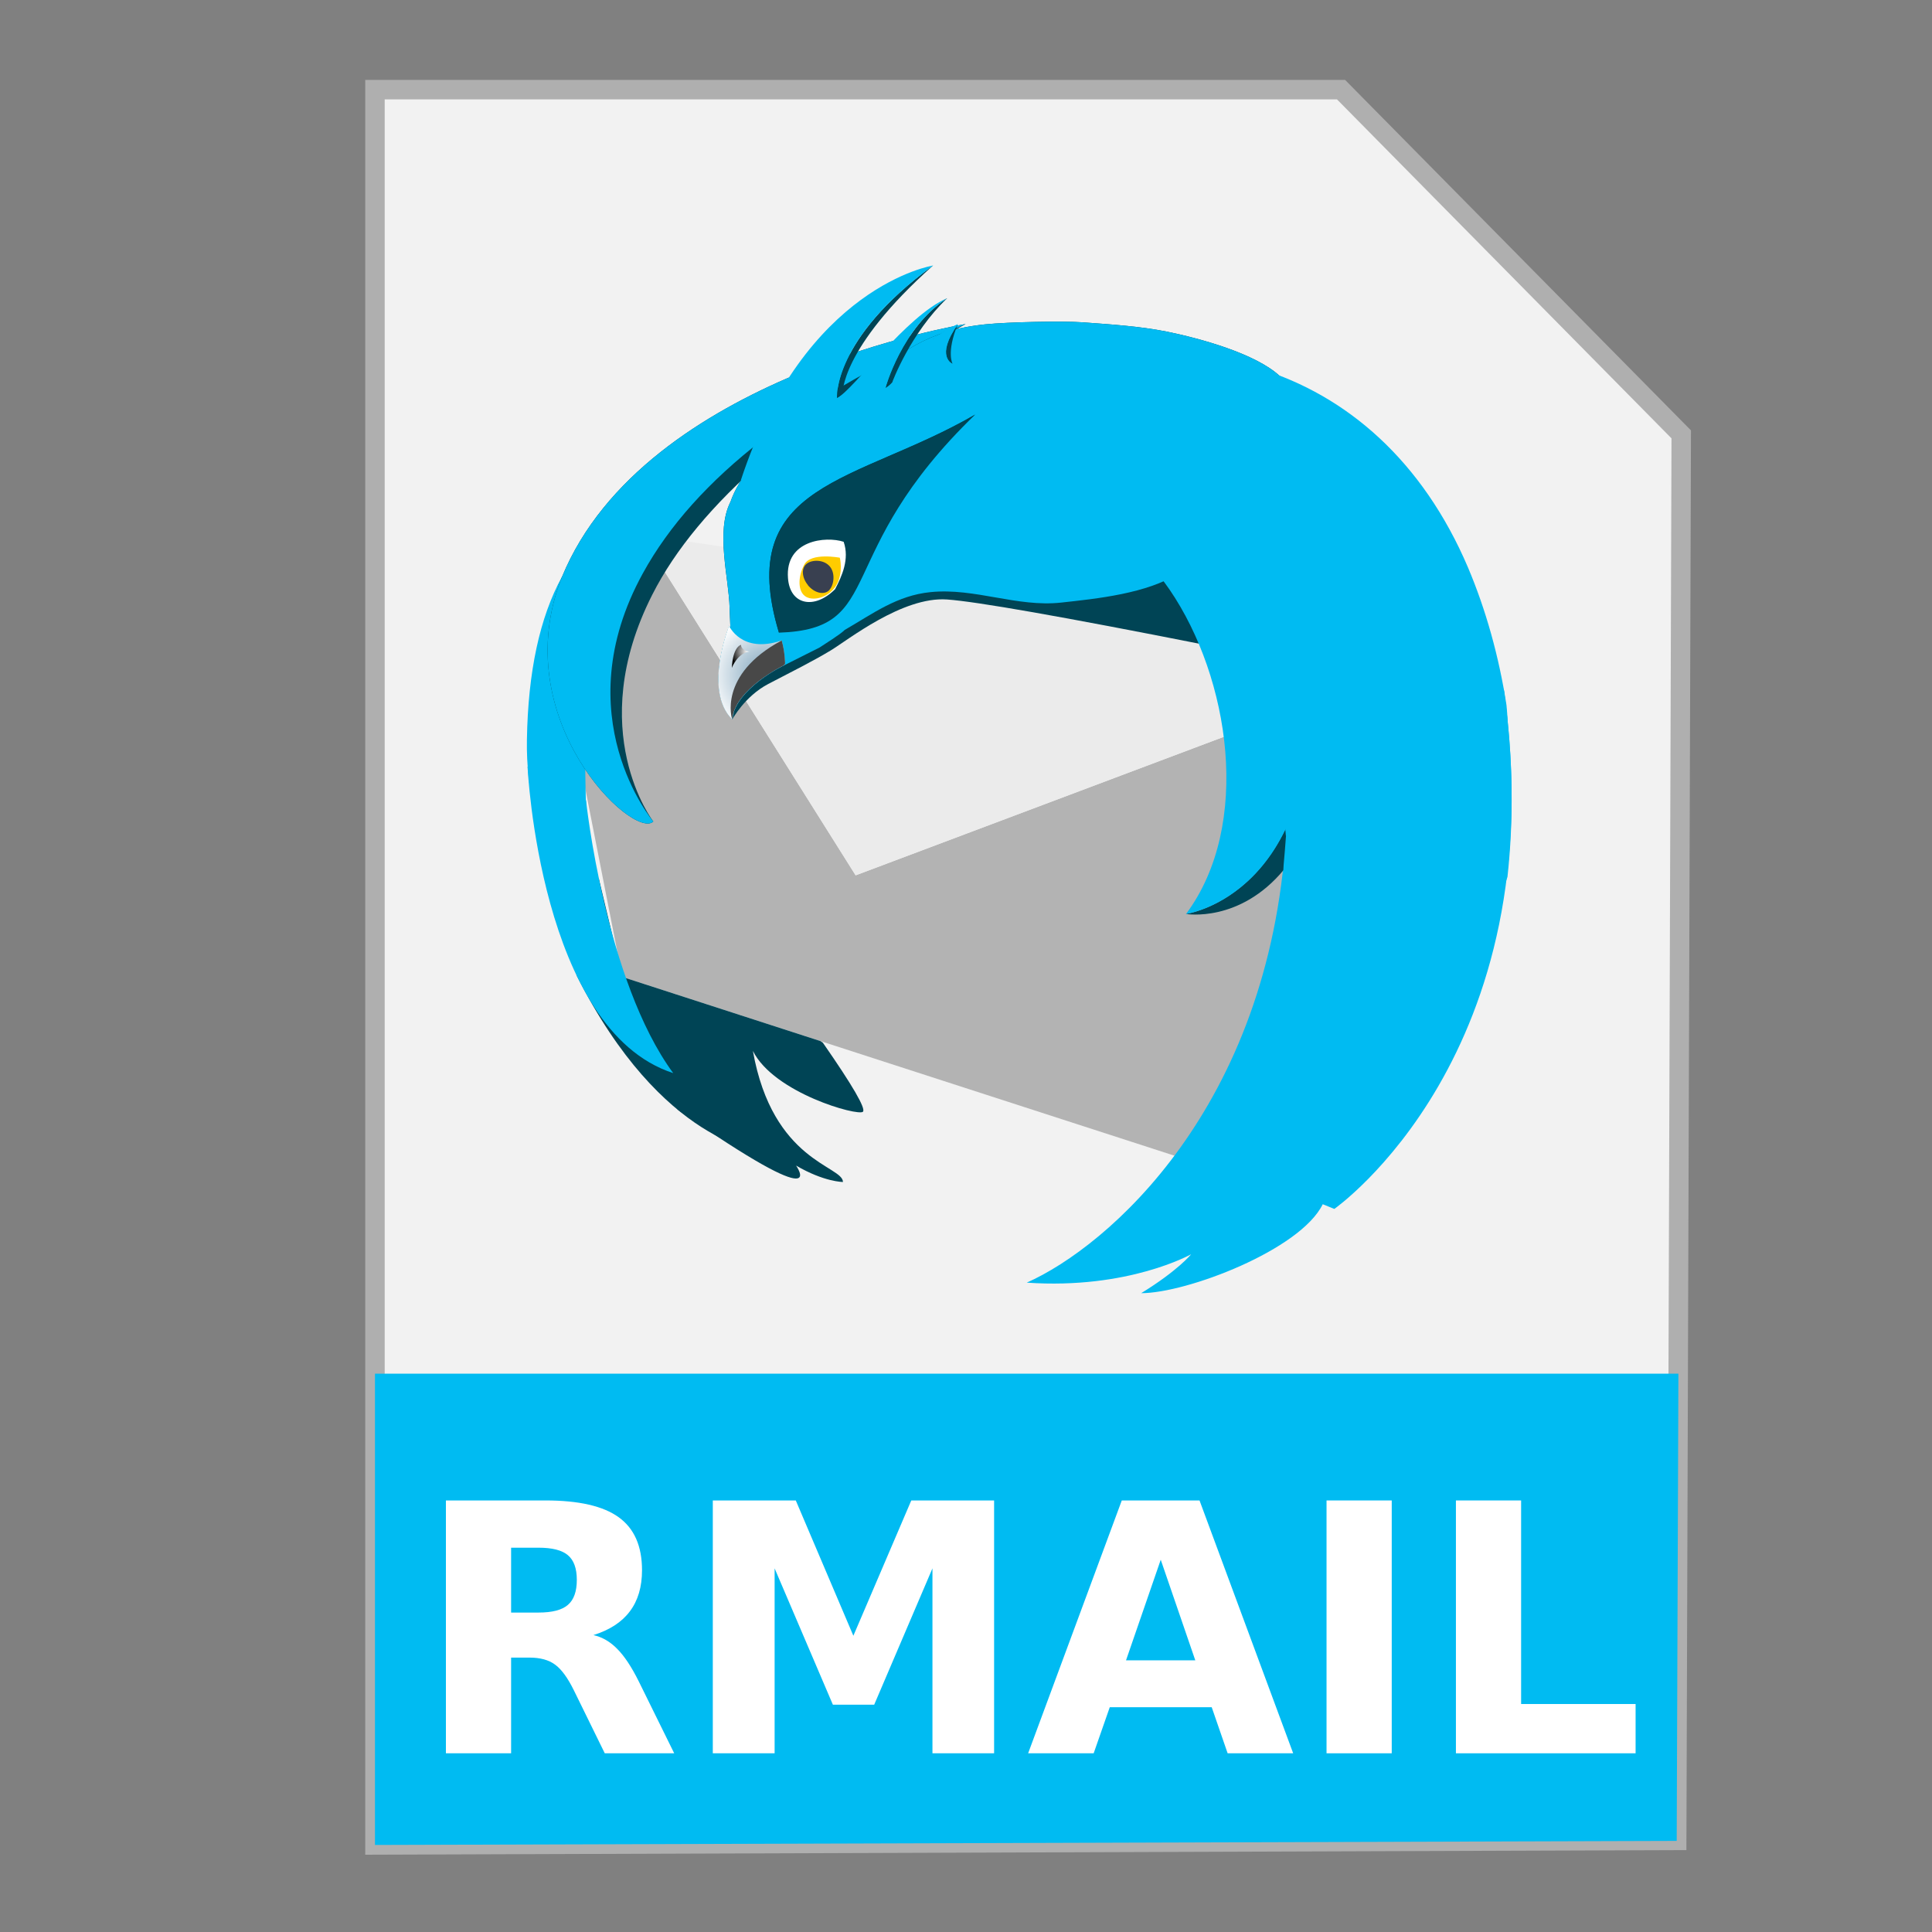 <?xml version="1.0" encoding="UTF-8" standalone="no"?>
<!-- Created with Inkscape (http://www.inkscape.org/) -->

<svg
   xmlns:dc="http://purl.org/dc/elements/1.1/"
   xmlns:cc="http://creativecommons.org/ns#"
   xmlns:rdf="http://www.w3.org/1999/02/22-rdf-syntax-ns#"
   xmlns:svg="http://www.w3.org/2000/svg"
   xmlns="http://www.w3.org/2000/svg"
   xmlns:xlink="http://www.w3.org/1999/xlink"
   xmlns:sodipodi="http://sodipodi.sourceforge.net/DTD/sodipodi-0.dtd"
   xmlns:inkscape="http://www.inkscape.org/namespaces/inkscape"
   width="500"
   height="500"
   id="svg2"
   version="1.1"
   inkscape:version="0.91 r13725"
   sodipodi:docname="message-x-gnu-rmail.svg">
  <rect width="100%" height="100%" fill="#808080" stroke="none"/>
  <defs
     id="defs4">
    <radialGradient
       inkscape:collect="always"
       xlink:href="#SVGID_26_-6"
       id="radialGradient4035-3"
       gradientUnits="userSpaceOnUse"
       gradientTransform="matrix(2.05,0,0,-2.05,-2534.506,-3679.734)"
       cx="1304.855"
       cy="-1894.631"
       r="12.969" />
    <radialGradient
       id="SVGID_26_-6"
       cx="1304.855"
       cy="-1894.631"
       r="12.969"
       gradientTransform="matrix(0.205,0,0,-0.205,-254.242,82.503)"
       gradientUnits="userSpaceOnUse">
      <stop
         offset="0"
         stop-color="#769EB8"
         id="stop238-7" />
      <stop
         offset="1"
         stop-color="#FFF"
         id="stop240-5" />
    </radialGradient>
    <radialGradient
       inkscape:collect="always"
       xlink:href="#SVGID_27_-5"
       id="radialGradient4037-3"
       gradientUnits="userSpaceOnUse"
       gradientTransform="matrix(2.05,0,0,-2.05,-2534.506,-3679.734)"
       cx="1300.605"
       cy="-1889.631"
       r="3.778" />
    <radialGradient
       id="SVGID_27_-5"
       cx="1300.605"
       cy="-1889.631"
       r="3.778"
       gradientTransform="matrix(0.205,0,0,-0.205,-254.242,82.503)"
       gradientUnits="userSpaceOnUse">
      <stop
         offset="0.01"
         stop-color="#FFF"
         id="stop247-6" />
      <stop
         offset="1"
         stop-color="#000"
         id="stop249-2" />
    </radialGradient>
  </defs>
  <sodipodi:namedview
     id="base"
     pagecolor="#ffffff"
     bordercolor="#666666"
     borderopacity="1.0"
     inkscape:pageopacity="0.0"
     inkscape:pageshadow="2"
     inkscape:zoom="0.60666665"
     inkscape:cx="217.85997"
     inkscape:cy="151.55179"
     inkscape:document-units="px"
     inkscape:current-layer="layer1"
     showgrid="false"
     inkscape:window-width="1366"
     inkscape:window-height="715"
     inkscape:window-x="0"
     inkscape:window-y="24"
     inkscape:window-maximized="1" />
  <g
     inkscape:label="Layer 1"
     inkscape:groupmode="layer"
     id="layer1"
     transform="translate(0,-552.362)">
    <g
       id="g3386">
      <g
         id="g3406">
        <path
           style="fill:#f2f2f2;fill-rule:evenodd;stroke:#afafaf;stroke-width:5.035;stroke-linecap:butt;stroke-linejoin:miter;stroke-miterlimit:4;stroke-dasharray:none;stroke-opacity:1"
           d="m 97.041,1029.836 336.888,-1.174 1.174,-363.886 -88.037,-89.211 -250.025,0 z"
           id="path3364"
           inkscape:connector-curvature="0" />
        <path
           style="fill:#00bbf2;fill-opacity:1;stroke:none;stroke-width:5;stroke-miterlimit:4;stroke-dasharray:none;stroke-opacity:1"
           d="m 97.041,907.867 0,121.968 336.889,-1.048 0.438,-120.919 -337.326,0 z"
           id="rect4228"
           inkscape:connector-curvature="0" />
        <g
           transform="matrix(0.591,0,0,0.591,115.669,606.307)"
           id="g4281">
          <path
             inkscape:connector-curvature="0"
             style="fill:#b3b3b3;fill-opacity:1;stroke:none"
             id="path22"
             d="M 374.591,218.426 178.966,292.033 89.052,149.038 49.819,199.259 76.774,336.515 327.19,417.59 386.029,317.648 374.591,218.426 Z" />
          <path
             inkscape:connector-curvature="0"
             style="fill:#ebebeb;fill-opacity:1;stroke:none"
             id="path38"
             d="m 374.591,218.426 -3.879,-33.614 -277.741,-40.783 -1.47,1.87 -2.45,3.139 89.914,142.995 195.625,-73.607 z" />
          <path
             inkscape:connector-curvature="0"
             style="fill:#004455;fill-opacity:1"
             id="path65"
             d="M 163.579,364.62 76.774,336.515 66.486,293.382 48.279,287.413 c 0,0 18.957,59.449 52.771,107.221 68.528,47.762 51.781,24.496 51.851,24.496 12.258,7.179 20.456,7.179 20.516,7.179 -0.04,-7.179 -30.795,-8.708 -39.443,-57.4 9.178,18.447 46.082,28.695 48.191,26.645 1.35,-1.37 -4.499,-11.448 -17.547,-30.225 l -1.04,-0.71 z" />
          <path
             inkscape:connector-curvature="0"
             style="fill:#004455;fill-opacity:1"
             id="path74"
             d="m 137.973,412.991 c 0,0 -43.772,-2.979 -81.026,-76.846 -21.996,-76.416 29.025,43.952 81.076,76.846 l -0.05,0 z" />
          <path
             inkscape:connector-curvature="0"
             style="fill:#00bbf2;fill-opacity:1"
             id="path83"
             d="m 35.302,244.441 c 0,0 5.289,115.23 63.779,134.196 C 69.305,338.154 60.867,259.228 60.927,259.228 L 35.302,244.441 Z" />
          <path
             inkscape:connector-curvature="0"
             style="fill:#00bbf2;fill-opacity:1"
             id="path92"
             d="m 69.805,317.658 c -12.298,2.56 -35.614,-40.493 -34.784,-85.075 0.49,-29.725 5.599,-53.47 15.317,-71.237 l 10.248,84.565 c 0,0 0,57.91 9.288,71.757 l -0.07,0 z" />
          <path
             inkscape:connector-curvature="0"
             style="fill:#004455;fill-opacity:1"
             id="path94"
             d="m 227.147,50.625 c 0,0 -140.435,22.556 -176.759,110.7 -24.906,62.289 31.464,115.589 39.983,107.131 -0.04,0 -30.615,-39.793 -0.49,-99.242 C 109.908,129.571 155.67,90.048 227.147,50.625 Z" />
          <path
             inkscape:connector-curvature="0"
             style="fill:#00bbf2"
             id="path103"
             d="m 227.147,50.625 c 0,0 -140.435,22.556 -176.759,110.7 -24.906,62.289 31.464,115.589 39.983,107.131 -0.04,0 -38.993,-46.132 -4.589,-108.661 C 108.658,118.113 155.77,81.72 227.147,50.625 Z" />
          <path
             inkscape:connector-curvature="0"
             style="fill:#004455;fill-opacity:1"
             id="path114"
             d="m 364.743,73.431 c -10.658,-9.968 -35.404,-16.627 -49.421,-19.477 -12.078,-2.42 -24.936,-3.199 -37.103,-4.099 -8.419,-0.6 -32.354,-0.15 -42.522,0.9 -25.665,2.66 -35.944,12.138 -56.58,26.725 -18.927,13.308 -46.762,27.805 -54.99,51.071 -6.519,12.918 -0.65,33.534 -0.35,46.232 l 0.35,8.938 c -0.39,-0.63 -0.57,-1.03 -0.51,-1.03 0.06,0 -11.398,28.275 1.33,41.003 0.12,-1.15 0.39,-2.28 0.84,-3.379 l -0.82,3.379 c 0,0 5.559,-10.168 15.767,-15.477 10.208,-5.309 19.577,-9.998 27.205,-14.597 7.629,-4.589 31.524,-23.736 51.011,-22.386 12.978,0.91 50.561,7.519 112.76,19.816 l 6.489,-31.424 -11.768,-8.878 c 1.25,-3.299 2.21,-6.809 4.039,-9.798 4.459,-7.689 5.019,-14.387 4.939,-23.166 10.378,-2.45 21.996,-6.719 28.795,-15.527 5.779,-7.709 8.558,-21.316 0.61,-28.825 l -0.07,0 z" />
          <path
             inkscape:connector-curvature="0"
             style="fill:#00bbf2"
             id="path123"
             d="m 364.743,73.431 c -10.658,-9.968 -35.404,-16.627 -49.421,-19.477 -12.078,-2.42 -24.936,-3.199 -37.103,-4.099 -8.419,-0.6 -32.354,-0.15 -42.522,0.9 -25.665,2.66 -35.944,12.138 -56.58,26.725 -18.927,13.308 -46.762,27.805 -54.99,51.071 -6.519,12.918 -0.65,33.534 -0.35,46.232 l 0.35,8.938 c -0.39,-0.63 -0.57,-1.03 -0.51,-1.03 0.06,0 -11.398,28.275 1.33,41.003 1.37,-13.328 22.546,-23.576 22.616,-23.576 l 15.607,-7.849 c 2.38,-1.62 8.918,-5.599 11.008,-7.689 12.448,-7.199 22.876,-15.107 37.593,-16.567 19.417,-1.95 37.783,6.679 57.15,4.589 15.877,-1.72 37.583,-3.979 51.381,-12.768 6.479,-4.169 6.659,-12.608 10.408,-18.887 4.469,-7.669 5.029,-14.387 4.939,-23.166 10.378,-2.46 22.006,-6.719 28.785,-15.537 5.549,-7.709 8.329,-21.316 0.37,-28.825 l -0.06,0 z" />
          <path
             style="fill:#004455;fill-opacity:1"
             inkscape:connector-curvature="0"
             id="path125"
             d="m 218.949,39.357 c -2.24,0.94 -4.509,2.26 -6.749,3.829 2.28,-1.58 4.549,-2.909 6.809,-3.829 l -0.06,0 z m 0,0 c -19.746,12.808 -27.005,39.303 -26.935,39.303 2.01,-0.86 4.979,-4.629 8.978,-9.248 -2.4,2.77 -4.449,5.249 -6.069,6.949 0.1,-0.49 8.139,-21.836 24.086,-37.003 l -0.06,0 z m -6.149,-14.357 c -44.072,32.204 -42.053,58.06 -41.983,58.06 0.63,-0.33 1.46,-0.92 2.46,-1.72 -0.08,-0.02 -1.25,-19.906 39.583,-56.34 l -0.06,0 z m 10.918,25.625 c -10.168,14.357 -2.38,17.427 -2.31,17.427 0.06,0.01 -2.889,-4.769 2.31,-17.427 z m -10.838,6.689 c 3.259,-2.64 6.869,-5.019 10.908,-6.679 -4.199,1.74 -7.789,4.099 -10.848,6.679 -0.06,0 -0.06,0 0,0 l -0.06,0 z" />
          <path
             inkscape:connector-curvature="0"
             style="fill:#00bbf2"
             id="path132"
             d="m 128.665,119.123 c 27.925,-85.265 84.135,-94.123 84.195,-94.123 -44.122,32.204 -42.093,58.06 -42.033,58.06 7.219,-3.649 30.345,-36.184 48.171,-43.712 -19.766,12.808 -27.035,39.303 -26.975,39.303 4.899,-2.05 15.177,-21.096 31.794,-28.025 -10.188,14.357 -2.42,17.427 -2.36,17.427 l -92.794,51.071 z" />
          <path
             inkscape:connector-curvature="0"
             style="fill:#00bbf2;fill-opacity:1"
             id="path134"
             d="m 462.736,210.477 -89.524,-37.353 -7.689,86.615 c 0.98,5.609 1.64,11.648 2.07,18.047 -0.1,-1.06 -0.17,-2.09 -0.19,-3.129 -7.439,119.049 -78.066,180.018 -113.51,195.735 44.542,3.079 71.907,-12.418 71.967,-12.418 0.07,0 -5.969,7.299 -21.856,17.027 19.986,0 69.708,-18.957 79.506,-38.943 l 5.079,2.05 c -0.02,0 96.843,-67.668 74.187,-227.63 l -0.04,0 z" />
          <path
             style="fill:#004455;fill-opacity:1"
             inkscape:connector-curvature="0"
             id="path152"
             d="m 367.602,270.746 c -15.937,34.364 -44.092,38.193 -44.032,38.193 0.06,0 23.536,4.099 43.012,-19.477 2.78,-3.409 2.889,-9.968 1.08,-18.717 l -0.06,0 z" />
          <path
             inkscape:connector-curvature="0"
             style="fill:#00bbf2;fill-opacity:1"
             id="path161"
             d="m 462.736,210.477 -89.524,-37.353 -7.689,86.615 c 0.82,4.709 1.41,9.728 1.85,14.997 -0.03,-0.05 -0.03,-0.09 0.04,-0.09 0.04,1.04 0.11,2.07 0.22,3.129 -0.1,-1.03 -0.19,-2.03 -0.21,-3.029 -0.3,4.319 -0.67,8.558 -1.04,12.748 -1.15,18.647 -1.31,53.271 10.228,74.247 7.849,-11.878 15.737,-26.695 18.497,-41.533 1.23,15.077 -5.909,34.444 -12.898,49.471 2.31,2.63 5.029,4.789 8.129,6.399 1.17,0.49 2.36,0.86 3.609,1.17 9.818,-12.148 25.775,-34.584 29.915,-57.04 1.43,17.707 -8.648,41.403 -16.547,56.93 33.654,-9.208 56.6,-83.045 57.07,-84.365 -0.04,-0.02 -0.04,-0.02 0.02,-0.04 2.63,-24.126 2.7,-51.481 -1.62,-82.275 l -0.05,0 z" />
          <path
             inkscape:connector-curvature="0"
             style="fill:#00bbf2;fill-opacity:1"
             id="path174"
             d="m 392.688,251.02 c 5.629,32.804 -16.407,80.986 -16.347,80.986 0.06,0 32.924,-6.459 47.462,-76.506 0,0 -3.099,48.641 -9.508,60.109 -0.05,0 31.734,-14.857 38.463,-75.337 6.719,-60.479 -36.943,-97.383 -50.781,-90.204 -9.228,4.779 -12.318,38.433 -9.288,100.952 z" />
          <path
             inkscape:connector-curvature="0"
             style="fill:#00bbf2"
             id="path183"
             d="m 463.905,217.486 c 0,-0.02 0,-0.02 0.06,-0.04 -3.319,-21.466 -9.078,-41.863 -16.837,-60.209 -19.936,-46.782 -53.081,-75.347 -91.414,-87.125 -87.174,-8.199 -130.217,52.951 -130.157,52.951 32.844,0 68.018,10.538 90.924,43.912 26.325,38.563 36.224,102.952 7.169,141.975 -0.04,0 60.439,-8.199 54.35,-108.661 -0.04,0 21.486,42.033 -6.129,99.942 -0.04,0 55.83,-13.838 38.473,-121.458 -0.04,0 12.768,24.596 8.728,81.486 -0.04,0 23.026,-16.037 23.086,-65.088 -0.04,0 15.857,51.761 0.02,84.565 -0.04,0 0.23,-0.91 1.45,-1.81 4.939,-4.189 24.336,-20.746 20.346,-60.439 l -0.07,0 z" />
          <path
             inkscape:connector-curvature="0"
             style="fill:#004455;fill-opacity:1"
             id="path210"
             d="m 145.312,185.771 c 47.662,-1.54 22.386,-34.014 86.005,-95.513 -51.831,30.075 -105.811,29.395 -85.935,95.513 l -0.07,0 z" />
          <path
             inkscape:connector-curvature="0"
             style="fill:#004455;fill-opacity:1"
             id="path217"
             d="m 145.312,185.771 c 8.379,-12.138 36.733,-59.289 86.005,-95.513 -51.831,30.075 -105.811,29.395 -85.935,95.513 l -0.07,0 z" />
          <path
             style="fill:#ffffff"
             inkscape:connector-curvature="0"
             id="path219"
             d="m 169.868,166.815 c -8.958,8.958 -19.686,6.869 -20.526,-4.939 -1.31,-16.687 16.587,-18.457 24.376,-15.907 2.63,7.559 -0.7,14.947 -3.789,20.846" />
          <path
             style="fill:#ffcc00;fill-opacity:1"
             inkscape:connector-curvature="0"
             id="path228"
             d="m 170.727,164.575 c -2.889,5.389 -9.638,7.559 -13.368,5.539 -3.809,-2.03 -3.789,-8.818 -0.84,-14.207 2.849,-5.399 15.437,-2.969 15.497,-2.969 0.06,-0.01 1.6,6.269 -1.29,11.638 z" />
          <path
             style="fill:#394050;fill-opacity:1"
             inkscape:connector-curvature="0"
             id="path235"
             d="m 158,164.905 c 2.63,3.279 6.649,4.449 9.018,2.6 2.28,-1.87 3.319,-7.339 0.74,-10.618 -2.67,-3.299 -7.969,-3.129 -10.228,-1.29 -2.42,1.85 -2.17,6.029 0.53,9.308 l -0.06,0 z" />
          <path
             style="fill:url(#radialGradient4035-3)"
             inkscape:connector-curvature="0"
             id="path242"
             d="m 148.061,199.429 c 0,0 0,-5.129 -1.48,-10.248 -17.647,5.989 -23.106,-6.479 -23.046,-6.479 0.06,0 -11.418,28.275 1.31,41.003 1.37,-13.328 22.546,-23.576 22.616,-23.576" />
          <path
             style="fill:#484848"
             inkscape:connector-curvature="0"
             id="path244"
             d="m 147.362,200.119 0.7,-0.69 c 0,0 0,-5.129 -1.48,-10.248 -28.065,15.027 -21.746,34.524 -21.686,34.524 1.29,-13.328 22.466,-23.576 22.526,-23.576 l -0.06,0 z" />
          <path
             style="fill:url(#radialGradient4037-3)"
             inkscape:connector-curvature="0"
             id="path251"
             d="m 124.766,201.069 c 0,0 0.15,-8.469 3.999,-10.008 -0.04,1.67 1.93,2.949 3.919,2.949 -5.369,0.53 -7.919,7.059 -7.849,7.059 l -0.07,0 z" />
        </g>
      </g>
      <g
         id="flowRoot3390"
         style="font-style:normal;font-weight:normal;font-size:40px;line-height:125%;font-family:sans-serif;letter-spacing:0px;word-spacing:0px;fill:#ffffff;fill-opacity:1;stroke:none;stroke-width:1px;stroke-linecap:butt;stroke-linejoin:miter;stroke-opacity:1"
         transform="matrix(1.122,0,0,1.122,18.233,838.207)">
        <path
           inkscape:connector-curvature="0"
           id="path3399"
           style="font-style:normal;font-variant:normal;font-weight:bold;font-stretch:normal;font-size:80px;font-family:sans-serif;-inkscape-font-specification:'sans-serif Bold';fill:#ffffff"
           d="m 107.969,117.187 q 4.727,0 6.758,-1.758 2.07,-1.758 2.07,-5.781 0,-3.984 -2.07,-5.703 -2.031,-1.719 -6.758,-1.719 l -6.328,0 0,14.961 6.328,0 z m -6.328,10.391 0,22.07 -15.039,0 0,-58.32 22.969,0 q 11.523,0 16.875,3.867 5.391,3.867 5.391,12.227 0,5.781 -2.812,9.492 -2.773,3.711 -8.398,5.469 3.086,0.703 5.508,3.203 2.461,2.461 4.961,7.5 l 8.164,16.562 -16.016,0 -7.109,-14.492 q -2.148,-4.375 -4.375,-5.977 -2.188,-1.602 -5.859,-1.602 l -4.258,0 z" />
        <path
           inkscape:connector-curvature="0"
           id="path3401"
           style="font-style:normal;font-variant:normal;font-weight:bold;font-stretch:normal;font-size:80px;font-family:sans-serif;-inkscape-font-specification:'sans-serif Bold';fill:#ffffff"
           d="m 148.164,91.328 19.141,0 13.281,31.211 13.359,-31.211 19.102,0 0,58.32 -14.219,0 0,-42.656 -13.438,31.445 -9.531,0 -13.438,-31.445 0,42.656 -14.258,0 0,-58.32 z" />
        <path
           inkscape:connector-curvature="0"
           id="path3403"
           style="font-style:normal;font-variant:normal;font-weight:bold;font-stretch:normal;font-size:80px;font-family:sans-serif;-inkscape-font-specification:'sans-serif Bold';fill:#ffffff"
           d="m 263.242,139.023 -23.516,0 -3.711,10.625 -15.117,0 21.602,-58.32 17.93,0 21.602,58.32 -15.117,0 -3.672,-10.625 z m -19.766,-10.82 15.977,0 -7.969,-23.203 -8.008,23.203 z" />
        <path
           inkscape:connector-curvature="0"
           id="path3405"
           style="font-style:normal;font-variant:normal;font-weight:bold;font-stretch:normal;font-size:80px;font-family:sans-serif;-inkscape-font-specification:'sans-serif Bold';fill:#ffffff"
           d="m 289.727,91.328 15.039,0 0,58.32 -15.039,0 0,-58.32 z" />
        <path
           inkscape:connector-curvature="0"
           id="path3407"
           style="font-style:normal;font-variant:normal;font-weight:bold;font-stretch:normal;font-size:80px;font-family:sans-serif;-inkscape-font-specification:'sans-serif Bold';fill:#ffffff"
           d="m 319.57,91.328 15.039,0 0,46.953 26.406,0 0,11.367 -41.445,0 0,-58.32 z" />
      </g>
    </g>
  </g>
</svg>
